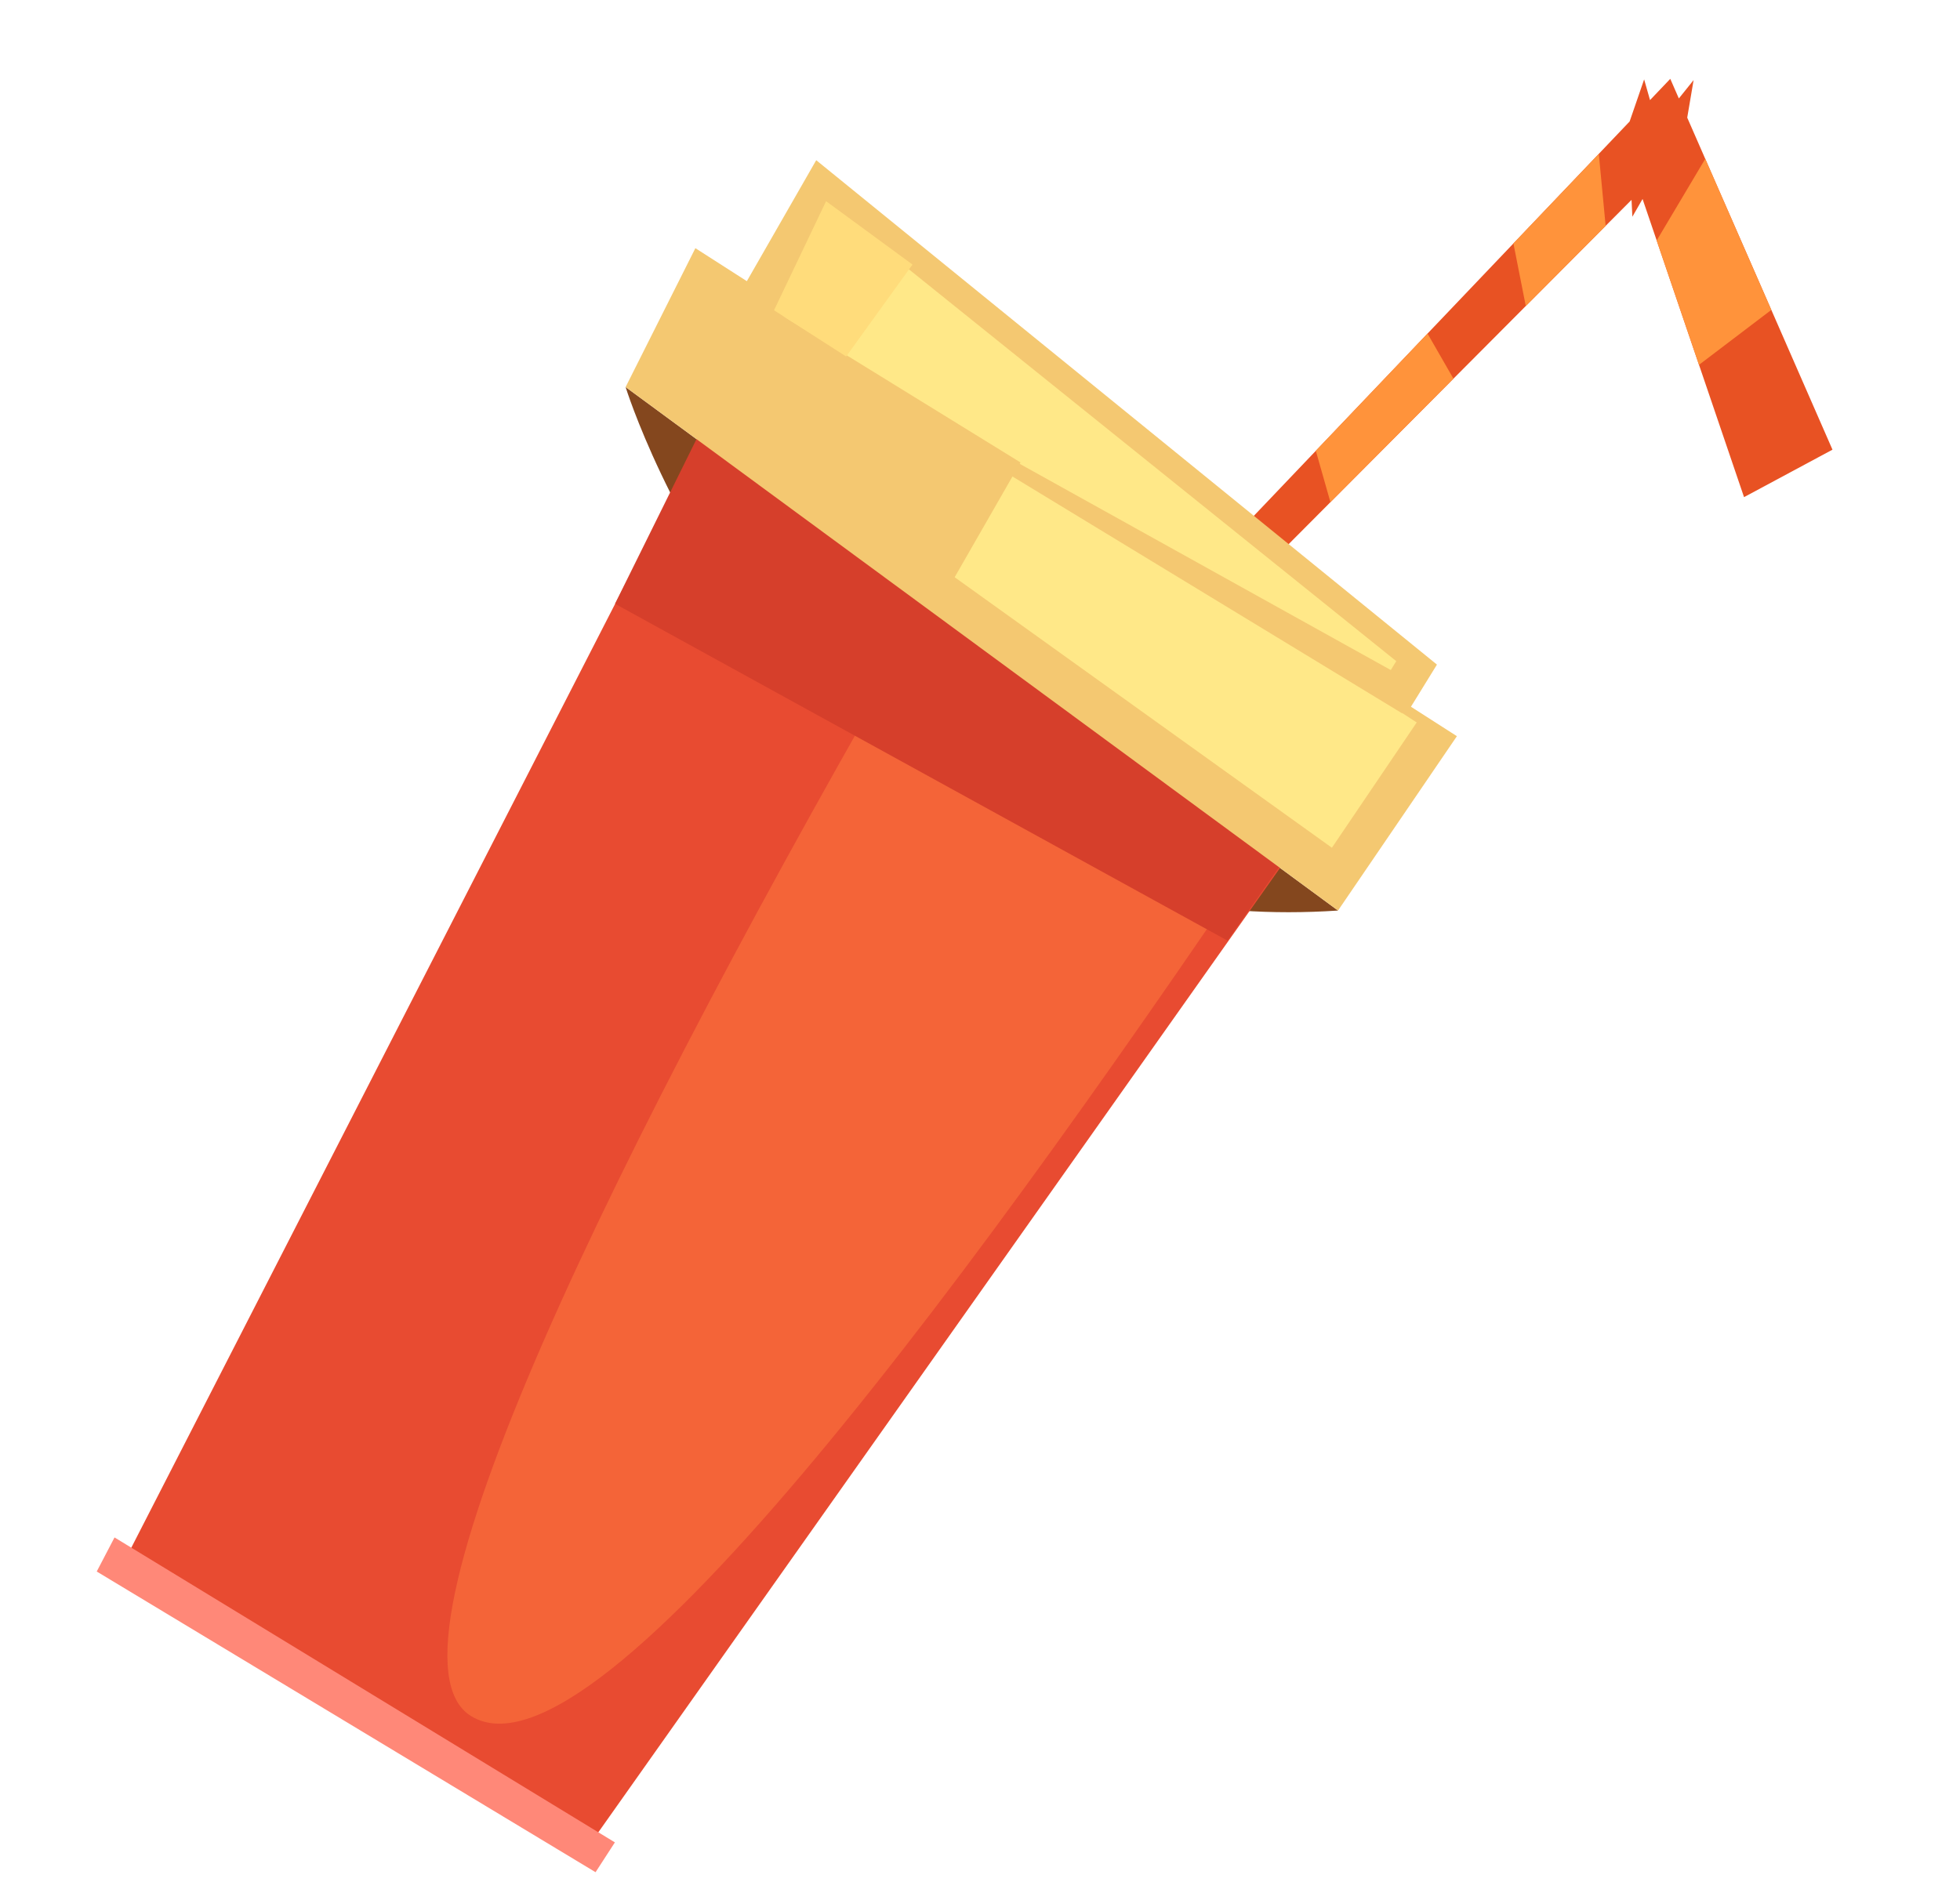<svg xmlns="http://www.w3.org/2000/svg" width="185.057" height="179.398" viewBox="0 0 185.057 179.398">
  <g id="Group_34835" data-name="Group 34835" transform="matrix(0.839, 0.545, -0.545, 0.839, 83.499, -269.164)">
    <g id="Group_13" data-name="Group 13" transform="translate(144.36 190.354)">
      <path id="Path_24" data-name="Path 24" d="M211.1,212.469l-28.568-18.816-1.426-3.3-.224,2.212-1.687-1.112-.51,2.724-1.53-1.337,1.016,4.079-10.694,57.107,3.962.913,10.912-51.915.934,1.293-.106-1.929,23.363,18.385Z" transform="translate(-110.748 -190.354)" fill="#e85223"/>
      <g id="Group_12" data-name="Group 12" transform="translate(59.518 5.633)">
        <path id="Path_25" data-name="Path 25" d="M168.612,219.124l3.8,3.318,3.385-16.1-4.37-2.238Z" transform="translate(-168.612 -175.995)" fill="#ff933b"/>
        <path id="Path_26" data-name="Path 26" d="M170.641,206.195l4.2,4.322,2.2-10.449-4.244-5.347Z" transform="translate(-165.663 -189.637)" fill="#ff933b"/>
        <path id="Path_27" data-name="Path 27" d="M175.055,192.649l.355,8.964,9.742,7.667,2.9-8.067Z" transform="translate(-159.244 -192.649)" fill="#ff933b"/>
      </g>
      <path id="Path_28" data-name="Path 28" d="M145.02,222.626s42.477,35.4,83.3,4.815Z" transform="translate(-143.401 -143.425)" fill="#84471e"/>
      <path id="Path_29" data-name="Path 29" d="M148.2,219.875l13.094,127.311,51.189-2.986,4.808-122.725Z" transform="translate(-138.778 -147.426)" fill="#e84b31"/>
      <path id="Path_30" data-name="Path 30" d="M159.424,226.33c3.011,57.415,9.331,110.33,20.78,110,14.053-.4,17.233-63.4,18.028-114.087Z" transform="translate(-122.455 -143.98)" fill="#f46438"/>
      <path id="Path_31" data-name="Path 31" d="M216.552,238.1l-65.8,4.825-2.588-22.083,68.851,4.239Z" transform="translate(-138.826 -146.021)" fill="#d63f2b"/>
      <path id="Path_32" data-name="Path 32" d="M147.225,225.908l-.811-14.592,75.061,8.017.263,11.153Z" transform="translate(-141.374 -159.871)" fill="#f4c871"/>
      <path id="Path_33" data-name="Path 33" d="M145.98,231.571l-1.62-14.578,85.362-.519-.443,19.913Z" transform="translate(-144.36 -152.371)" fill="#f4c871"/>
      <path id="Path_34" data-name="Path 34" d="M207.921,269.792l-55.279,1.584.344,3.612,54.939-1.842Z" transform="translate(-132.317 -74.838)" fill="#ff8878"/>
      <path id="Path_35" data-name="Path 35" d="M218.459,223.2l-.092-3.8-67.7-6.875,2.85,10.824-7.3,1.5,1.207,9.147,75.443,3.483.27-14.278Z" transform="translate(-141.662 -158.119)" fill="#ffe888"/>
      <path id="Path_36" data-name="Path 36" d="M201.925,215.719,157.7,218.766l1.275,1.182,45.861-1.37Z" transform="translate(-124.956 -153.469)" fill="#f4c871"/>
      <path id="Path_37" data-name="Path 37" d="M145.652,217.577l33.58-.791.841,15.2-33.44-2.821Z" transform="translate(-142.482 -151.917)" fill="#f4c871"/>
      <path id="Path_38" data-name="Path 38" d="M147.591,212.432l1.488,11.31,8.087-.049.521-10.687Z" transform="translate(-139.663 -158.249)" fill="#ffdc7b"/>
    </g>
  </g>
</svg>
